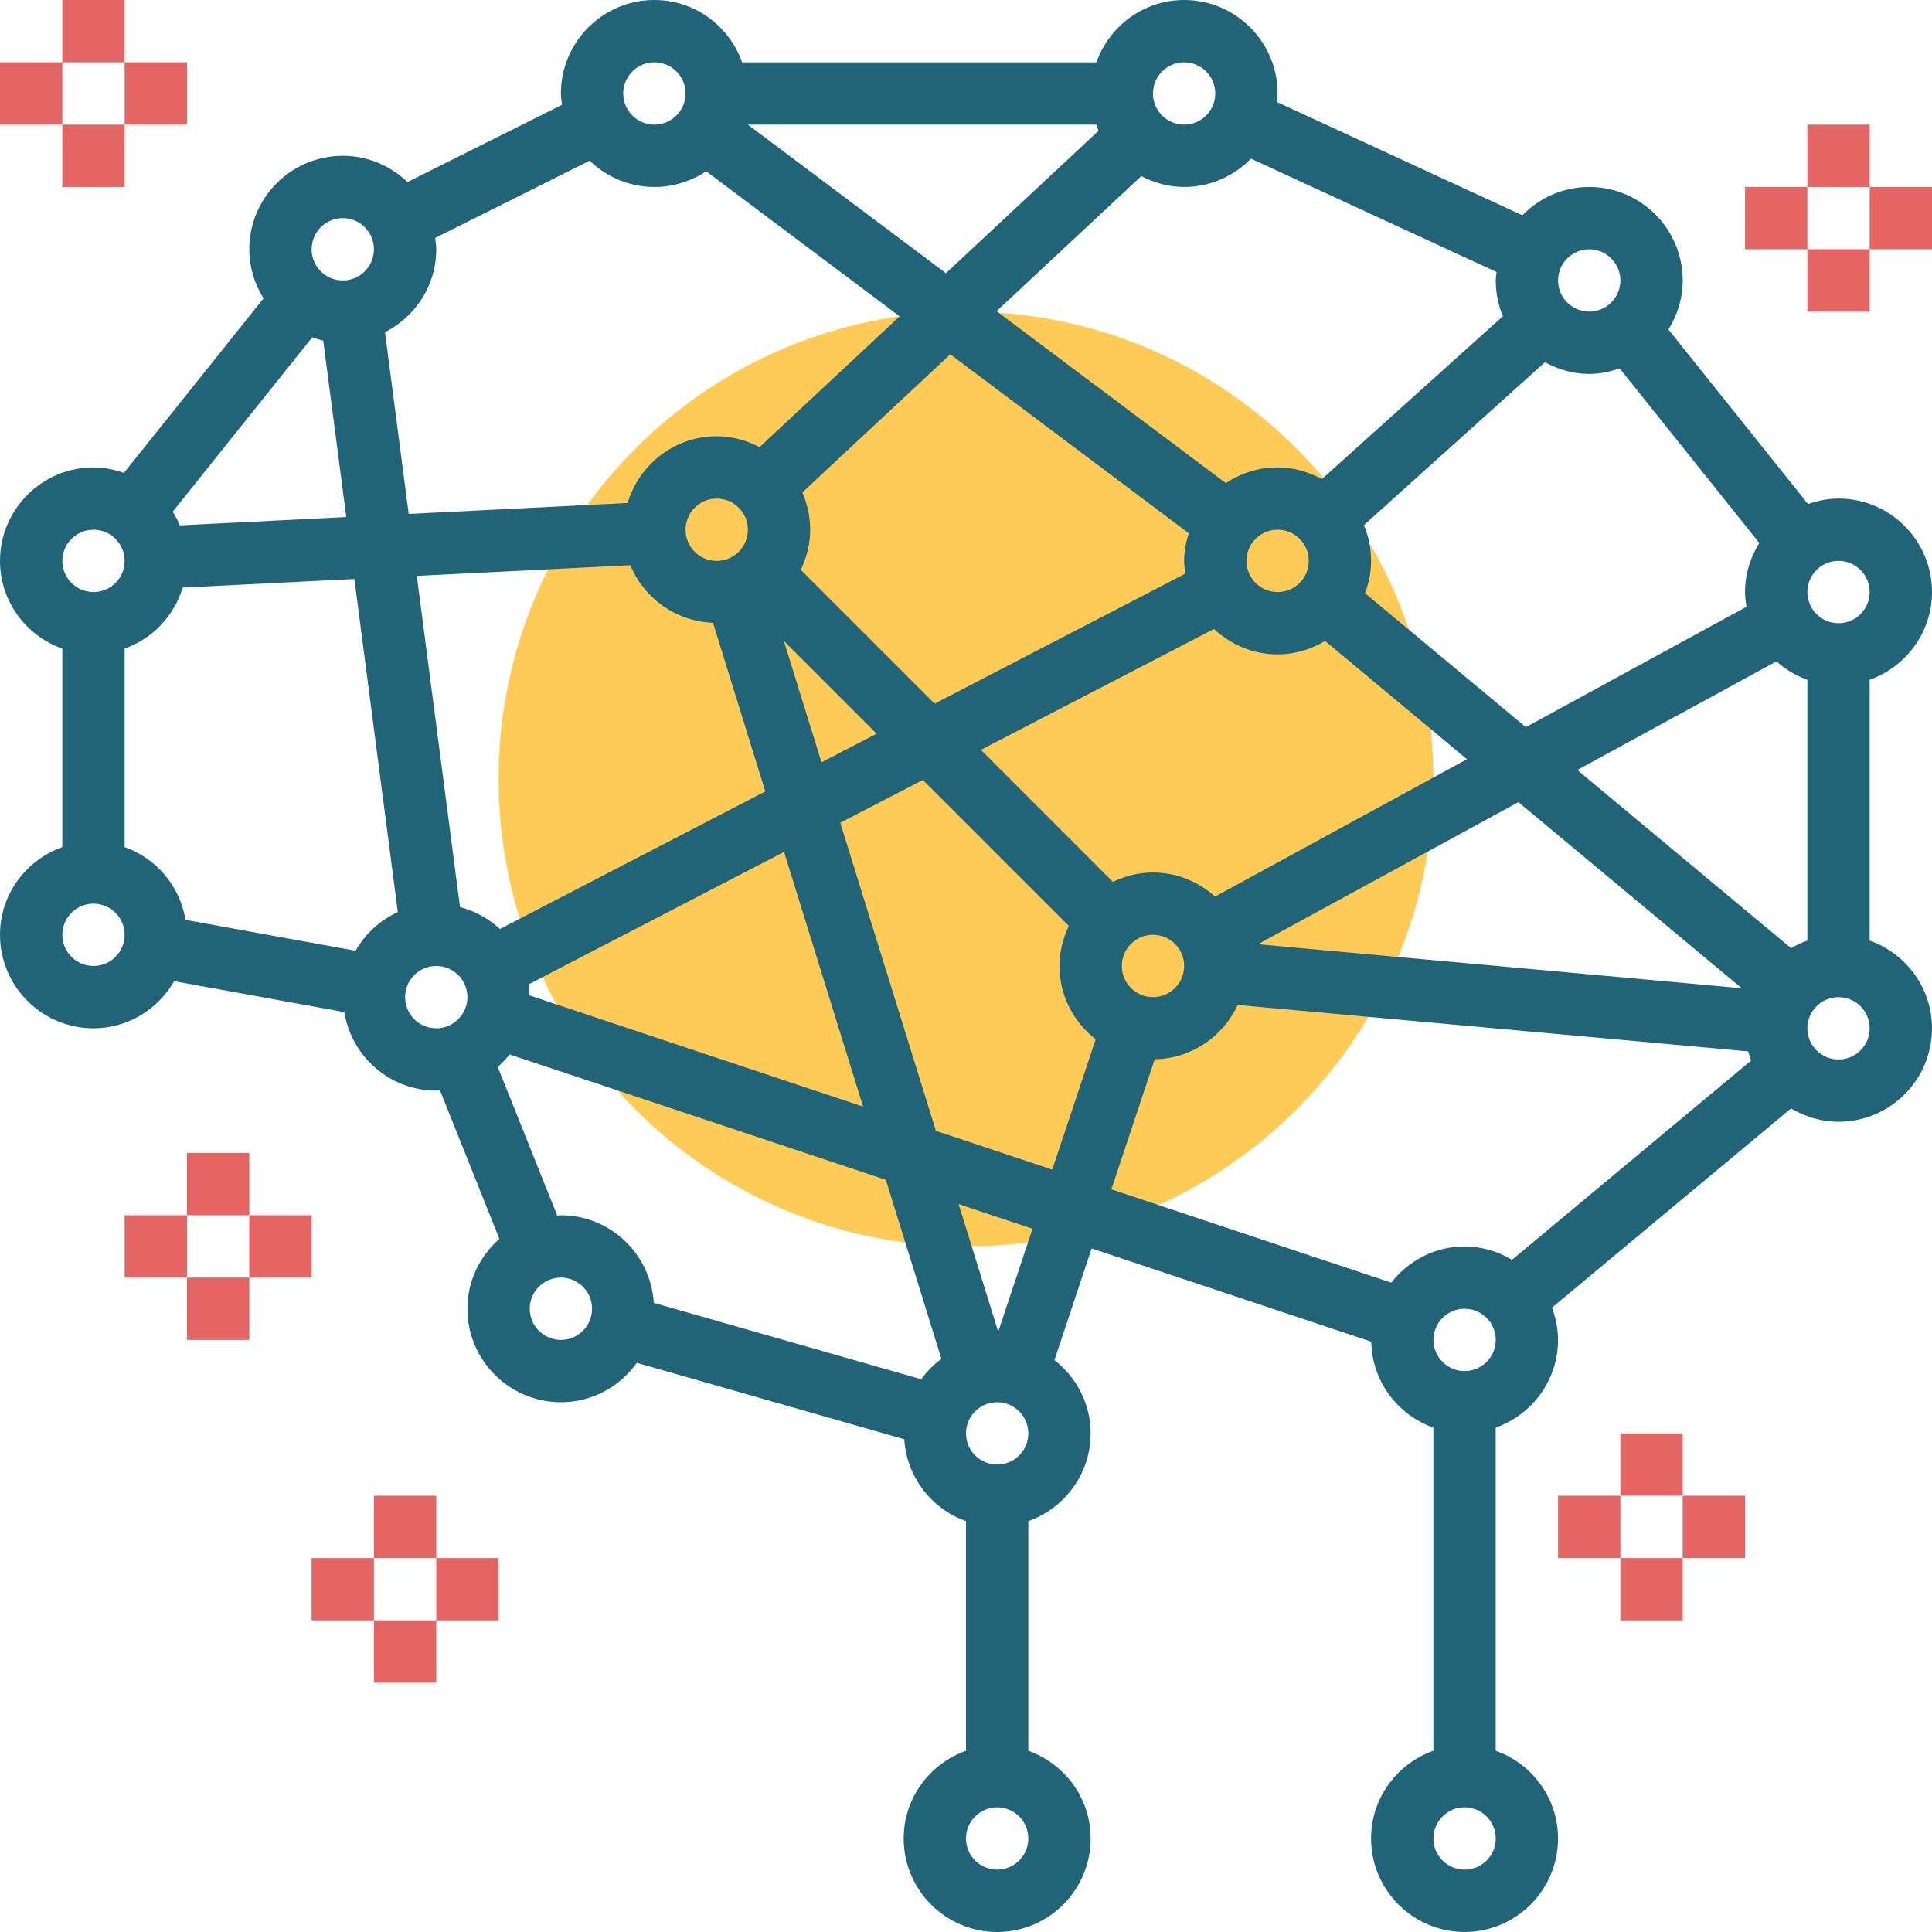<svg width="150" height="150" viewBox="0 0 150 150" fill="none" xmlns="http://www.w3.org/2000/svg">
<path d="M75 96.773C95.043 96.773 111.29 80.525 111.29 60.483C111.29 40.441 95.043 24.193 75 24.193C54.957 24.193 38.71 40.441 38.71 60.483C38.71 80.525 54.957 96.773 75 96.773Z" fill="#FFCB57"/>
<path d="M145.161 73.025V52.777C147.97 51.776 150 49.114 150 45.965C150 41.963 146.744 38.707 142.742 38.707C141.91 38.707 141.121 38.876 140.376 39.135L129.535 25.582C130.227 24.476 130.645 23.177 130.645 21.774C130.645 17.772 127.389 14.516 123.387 14.516C121.352 14.516 119.519 15.363 118.198 16.715L99.126 7.914C99.148 7.693 99.194 7.483 99.194 7.258C99.194 3.256 95.937 0 91.936 0C88.785 0 86.124 2.03 85.123 4.839H57.619C56.618 2.03 53.956 0 50.806 0C46.805 0 43.548 3.256 43.548 7.258C43.548 7.558 43.602 7.846 43.638 8.136L31.638 14.136C30.331 12.88 28.565 12.097 26.613 12.097C22.611 12.097 19.355 15.353 19.355 19.355C19.355 20.758 19.773 22.057 20.463 23.167L9.622 36.718C8.877 36.459 8.09 36.29 7.258 36.29C3.256 36.29 0 39.546 0 43.548C0 46.698 2.03 49.359 4.839 50.361V65.769C2.03 66.768 0 69.43 0 72.579C0 76.581 3.256 79.837 7.258 79.837C9.946 79.837 12.268 78.352 13.524 76.177L26.732 78.579C27.29 82.027 30.266 84.676 33.871 84.676C33.97 84.676 34.06 84.652 34.157 84.647L38.773 96.187C37.263 97.52 36.29 99.444 36.29 101.611C36.29 105.613 39.547 108.869 43.548 108.869C45.982 108.869 48.128 107.655 49.444 105.811L70.207 111.743C70.394 114.69 72.329 117.148 75 118.101V135.929C72.191 136.931 70.161 139.592 70.161 142.742C70.161 146.744 73.418 150 77.419 150C81.421 150 84.677 146.744 84.677 142.742C84.677 139.592 82.648 136.931 79.839 135.929V118.101C82.648 117.1 84.677 114.438 84.677 111.289C84.677 108.971 83.564 106.924 81.866 105.596L84.755 96.93L106.464 104.166C106.522 107.256 108.52 109.854 111.288 110.841V135.927C108.479 136.928 106.449 139.59 106.449 142.74C106.449 146.741 109.706 149.998 113.707 149.998C117.709 149.998 120.965 146.741 120.965 142.74C120.965 139.59 118.935 136.928 116.127 135.927V110.843C118.935 109.842 120.965 107.181 120.965 104.031C120.965 103.148 120.784 102.31 120.494 101.527L139.057 86.058C140.141 86.701 141.392 87.095 142.742 87.095C146.744 87.095 150 83.839 150 79.837C150 76.688 147.97 74.026 145.161 73.025ZM41.114 77.283C41.11 76.992 41.066 76.714 41.027 76.433L60.873 66.144L67.011 85.917L41.114 77.283ZM35.715 70.426L32.361 44.714L48.941 43.884C49.993 46.434 52.459 48.239 55.357 48.355L59.419 61.446L38.814 72.129C37.948 71.324 36.89 70.738 35.715 70.426ZM13.964 40.79C13.812 40.419 13.616 40.071 13.406 39.735L24.247 26.184C24.527 26.281 24.803 26.385 25.096 26.448L26.884 40.144L13.964 40.79ZM29.891 25.795C32.243 24.592 33.871 22.171 33.871 19.355C33.871 19.055 33.818 18.767 33.782 18.476L45.782 12.476C47.088 13.732 48.854 14.516 50.806 14.516C52.292 14.516 53.673 14.063 54.825 13.294L69.849 24.561L58.972 34.712C57.97 34.195 56.85 33.87 55.645 33.87C52.369 33.87 49.626 36.065 48.726 39.053L31.732 39.902L29.891 25.795ZM85.29 10.154L73.442 21.21L58.062 9.677H85.123C85.181 9.837 85.222 9.999 85.29 10.154ZM92.035 44.535L72.566 54.631L62.175 44.24C62.627 43.291 62.903 42.246 62.903 41.128C62.903 40.098 62.681 39.123 62.294 38.235L73.781 27.512L92.296 41.399C92.083 42.082 91.936 42.795 91.936 43.548C91.936 43.886 91.991 44.208 92.035 44.535ZM58.065 41.128C58.065 42.461 56.981 43.548 55.645 43.548C54.31 43.548 53.226 42.461 53.226 41.128C53.226 39.795 54.31 38.709 55.645 38.709C56.981 38.709 58.065 39.795 58.065 41.128ZM68.061 56.965L63.782 59.184L60.856 49.761L68.061 56.965ZM65.238 63.88L71.649 60.556L82.984 71.89C82.534 72.836 82.258 73.881 82.258 74.999C82.258 77.319 83.371 79.363 85.069 80.691L81.697 90.809L72.663 87.797L65.238 63.88ZM89.516 77.418C88.181 77.418 87.097 76.332 87.097 74.999C87.097 73.666 88.181 72.579 89.516 72.579C90.852 72.579 91.936 73.666 91.936 74.999C91.936 76.332 90.852 77.418 89.516 77.418ZM89.516 67.741C88.398 67.741 87.353 68.014 86.407 68.469L76.156 58.218L94.253 48.834C95.55 50.048 97.28 50.806 99.194 50.806C100.544 50.806 101.794 50.411 102.878 49.765L113.894 58.944L94.338 69.611C93.051 68.462 91.374 67.741 89.516 67.741ZM119.947 28.125C120.975 28.686 122.136 29.032 123.387 29.032C124.219 29.032 125.006 28.862 125.751 28.604L136.592 42.157C135.902 43.267 135.484 44.564 135.484 45.967C135.484 46.356 135.54 46.734 135.6 47.106L118.464 56.455L105.98 46.052C106.27 45.268 106.452 44.431 106.452 43.548C106.452 42.563 106.251 41.627 105.895 40.77L119.947 28.125ZM139.06 73.617L122.46 59.784L137.923 51.35C138.617 51.974 139.427 52.458 140.325 52.777V73.025C139.88 73.184 139.459 73.38 139.06 73.617ZM101.613 43.548C101.613 44.881 100.529 45.967 99.194 45.967C97.858 45.967 96.774 44.881 96.774 43.548C96.774 42.215 97.858 41.128 99.194 41.128C100.529 41.128 101.613 42.215 101.613 43.548ZM117.89 62.278L135.227 76.726L97.665 73.31L117.89 62.278ZM145.161 45.967C145.161 47.3 144.077 48.386 142.742 48.386C141.406 48.386 140.323 47.3 140.323 45.967C140.323 44.634 141.406 43.548 142.742 43.548C144.077 43.548 145.161 44.634 145.161 45.967ZM123.387 19.355C124.723 19.355 125.806 20.441 125.806 21.774C125.806 23.107 124.723 24.193 123.387 24.193C122.052 24.193 120.968 23.107 120.968 21.774C120.968 20.441 122.052 19.355 123.387 19.355ZM116.194 21.118C116.175 21.338 116.129 21.549 116.129 21.774C116.129 22.759 116.33 23.695 116.685 24.551L102.631 37.197C101.606 36.636 100.444 36.29 99.194 36.29C97.708 36.29 96.327 36.742 95.175 37.511L77.373 24.159L88.611 13.672C89.611 14.194 90.731 14.516 91.936 14.516C93.97 14.516 95.806 13.669 97.125 12.317L116.194 21.118ZM91.936 4.839C93.271 4.839 94.355 5.925 94.355 7.258C94.355 8.591 93.271 9.677 91.936 9.677C90.6 9.677 89.516 8.591 89.516 7.258C89.516 5.925 90.6 4.839 91.936 4.839ZM50.806 4.839C52.142 4.839 53.226 5.925 53.226 7.258C53.226 8.591 52.142 9.677 50.806 9.677C49.471 9.677 48.387 8.591 48.387 7.258C48.387 5.925 49.471 4.839 50.806 4.839ZM26.613 16.935C27.948 16.935 29.032 18.021 29.032 19.355C29.032 20.688 27.948 21.774 26.613 21.774C25.277 21.774 24.194 20.688 24.194 19.355C24.194 18.021 25.277 16.935 26.613 16.935ZM7.258 41.128C8.594 41.128 9.677 42.215 9.677 43.548C9.677 44.881 8.594 45.967 7.258 45.967C5.923 45.967 4.839 44.881 4.839 43.548C4.839 42.215 5.923 41.128 7.258 41.128ZM7.258 74.999C5.923 74.999 4.839 73.912 4.839 72.579C4.839 71.246 5.923 70.16 7.258 70.16C8.594 70.16 9.677 71.246 9.677 72.579C9.677 73.912 8.594 74.999 7.258 74.999ZM9.677 65.767V50.358C11.84 49.586 13.512 47.832 14.177 45.621L27.513 44.953L30.886 70.816C29.497 71.445 28.362 72.504 27.605 73.816L14.4 71.418C13.972 68.786 12.133 66.642 9.677 65.767ZM31.452 77.418C31.452 76.085 32.535 74.999 33.871 74.999C35.206 74.999 36.29 76.085 36.29 77.418C36.29 78.751 35.206 79.837 33.871 79.837C32.535 79.837 31.452 78.751 31.452 77.418ZM38.647 82.84C38.983 82.545 39.288 82.218 39.564 81.865L68.777 91.603L73.091 105.497C72.491 105.947 71.959 106.477 71.523 107.086L50.761 101.154C50.521 97.37 47.395 94.353 43.548 94.353C43.452 94.353 43.36 94.377 43.265 94.382L38.647 82.84ZM43.548 104.031C42.213 104.031 41.129 102.944 41.129 101.611C41.129 100.278 42.213 99.192 43.548 99.192C44.884 99.192 45.968 100.278 45.968 101.611C45.968 102.944 44.884 104.031 43.548 104.031ZM77.419 145.159C76.084 145.159 75 144.073 75 142.74C75 141.407 76.084 140.32 77.419 140.32C78.755 140.32 79.839 141.407 79.839 142.74C79.839 144.073 78.755 145.159 77.419 145.159ZM77.419 113.708C76.084 113.708 75 112.622 75 111.289C75 109.955 76.084 108.869 77.419 108.869C78.755 108.869 79.839 109.955 79.839 111.289C79.839 112.622 78.755 113.708 77.419 113.708ZM77.502 103.392L74.427 93.487L80.165 95.401L77.502 103.392ZM89.652 82.242C92.511 82.189 94.96 80.476 96.092 78.025L135.735 81.63C135.798 81.872 135.871 82.109 135.956 82.341L117.392 97.811C116.308 97.167 115.06 96.773 113.71 96.773C111.392 96.773 109.345 97.885 108.017 99.584L86.286 92.34L89.652 82.242ZM113.71 145.159C112.374 145.159 111.29 144.073 111.29 142.74C111.29 141.407 112.374 140.32 113.71 140.32C115.045 140.32 116.129 141.407 116.129 142.74C116.129 144.073 115.045 145.159 113.71 145.159ZM113.71 106.45C112.374 106.45 111.29 105.364 111.29 104.031C111.29 102.698 112.374 101.611 113.71 101.611C115.045 101.611 116.129 102.698 116.129 104.031C116.129 105.364 115.045 106.45 113.71 106.45ZM142.742 82.257C141.406 82.257 140.323 81.171 140.323 79.837C140.323 78.504 141.406 77.418 142.742 77.418C144.077 77.418 145.161 78.504 145.161 79.837C145.161 81.171 144.077 82.257 142.742 82.257Z" fill="#216477"/>
<path d="M9.677 0H4.839V4.839H9.677V0Z" fill="#E56565"/>
<path d="M9.677 9.677H4.839V14.516H9.677V9.677Z" fill="#E56565"/>
<path d="M14.516 4.839H9.677V9.677H14.516V4.839Z" fill="#E56565"/>
<path d="M4.839 4.839H0V9.677H4.839V4.839Z" fill="#E56565"/>
<path d="M130.645 111.289H125.806V116.127H130.645V111.289Z" fill="#E56565"/>
<path d="M130.645 120.966H125.806V125.804H130.645V120.966Z" fill="#E56565"/>
<path d="M135.484 116.127H130.645V120.966H135.484V116.127Z" fill="#E56565"/>
<path d="M125.806 116.127H120.968V120.966H125.806V116.127Z" fill="#E56565"/>
<path d="M145.161 9.677H140.323V14.516H145.161V9.677Z" fill="#E56565"/>
<path d="M145.161 19.355H140.323V24.193H145.161V19.355Z" fill="#E56565"/>
<path d="M150 14.516H145.161V19.355H150V14.516Z" fill="#E56565"/>
<path d="M140.323 14.516H135.484V19.355H140.323V14.516Z" fill="#E56565"/>
<path d="M33.871 116.127H29.032V120.966H33.871V116.127Z" fill="#E56565"/>
<path d="M33.871 125.804H29.032V130.643H33.871V125.804Z" fill="#E56565"/>
<path d="M38.71 120.966H33.871V125.804H38.71V120.966Z" fill="#E56565"/>
<path d="M29.032 120.966H24.194V125.804H29.032V120.966Z" fill="#E56565"/>
<path d="M19.355 89.515H14.516V94.353H19.355V89.515Z" fill="#E56565"/>
<path d="M19.355 99.192H14.516V104.031H19.355V99.192Z" fill="#E56565"/>
<path d="M24.194 94.353H19.355V99.192H24.194V94.353Z" fill="#E56565"/>
<path d="M14.516 94.353H9.677V99.192H14.516V94.353Z" fill="#E56565"/>
</svg>

